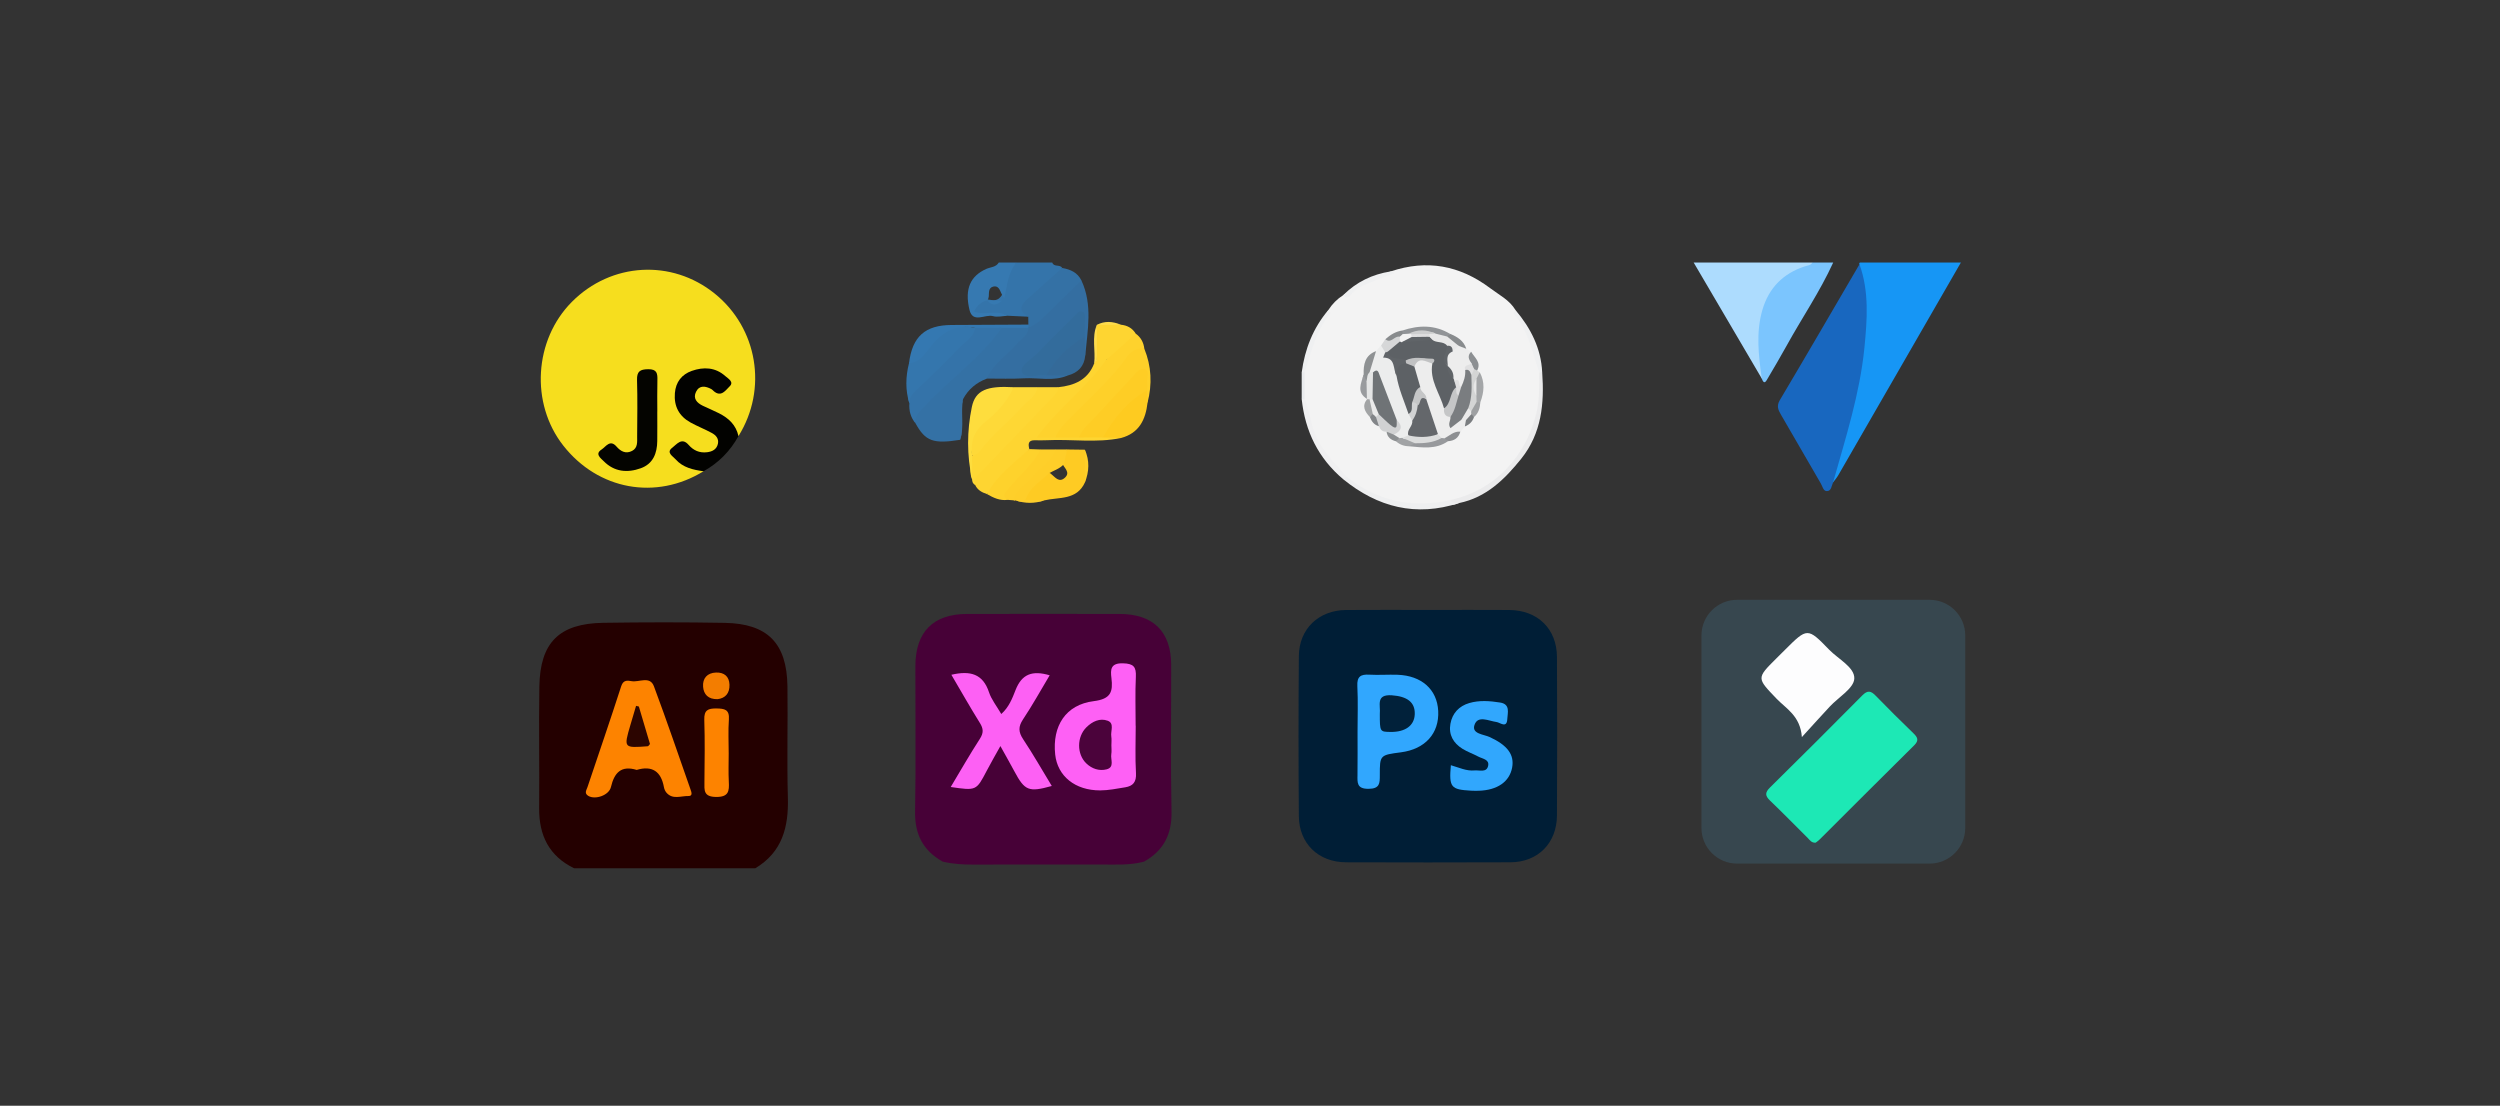 <?xml version="1.0" encoding="utf-8"?>
<!-- Generator: Adobe Illustrator 16.0.0, SVG Export Plug-In . SVG Version: 6.00 Build 0)  -->
<!DOCTYPE svg PUBLIC "-//W3C//DTD SVG 1.1//EN" "http://www.w3.org/Graphics/SVG/1.1/DTD/svg11.dtd">
<svg version="1.1" id="Layer_1" xmlns="http://www.w3.org/2000/svg" xmlns:xlink="http://www.w3.org/1999/xlink" x="0px" y="0px"
	 width="841.89px" height="372.367px" viewBox="0 0 841.89 372.367" enable-background="new 0 0 841.89 372.367"
	 xml:space="preserve">
<rect x="0" y="0" width="841.89" height="372.367" fill="#333333" stroke="none"/>
<path fill-rule="evenodd" clip-rule="evenodd" fill="#37474F" d="M661.81,278.824c0,6.627-5.372,12-12,12h-64.833
	c-6.627,0-12-5.373-12-12v-64.833c0-6.627,5.373-12,12-12h64.833c6.628,0,12,5.373,12,12V278.824z"/>
<path fill-rule="evenodd" clip-rule="evenodd" fill="#240000" d="M193.348,292.401c-8.456-4.114-11.863-11.079-11.783-20.246
	c0.119-13.651-0.152-27.308,0.069-40.957c0.241-14.833,6.662-21.232,21.507-21.463c13.65-0.211,27.309-0.229,40.957,0.017
	c14.431,0.259,20.888,6.882,21.082,21.376c0.167,12.485-0.213,24.981,0.142,37.46c0.282,9.927-1.889,18.371-10.974,23.813
	C234.014,292.401,213.681,292.401,193.348,292.401z"/>
<path fill-rule="evenodd" clip-rule="evenodd" fill="#1696F5" d="M660.348,88.401c-13.765,23.885-27.525,47.771-41.305,71.646
	c-0.489,0.848-1.152,1.595-1.734,2.389c-1.71-2.278-0.44-4.496,0.25-6.645c3.883-12.083,6.844-24.373,8.572-36.954
	c1.141-8.298,1.237-16.592-0.051-24.882c-0.259-1.663-0.321-3.313,0.112-4.955l-0.1-0.346l0.255-0.254
	C637.681,88.401,649.015,88.401,660.348,88.401z"/>
<path fill-rule="evenodd" clip-rule="evenodd" fill="#ADDCFE" d="M593.285,127.474c-7.646-13.024-15.291-26.048-22.938-39.072
	c13.334,0,26.666,0,40,0c0.053,2.307-1.975,2.398-3.368,3.013c-8.681,3.827-12.849,10.663-13.224,19.919
	c-0.169,4.137-0.289,8.298,0.299,12.431C594.24,125.076,594.449,126.426,593.285,127.474z"/>
<path fill-rule="evenodd" clip-rule="evenodd" fill="#7BC5FE" d="M593.285,127.474c-1.068-7.72-2.018-15.465,0.215-23.123
	c2.145-7.352,6.948-12.255,14.265-14.647c0.922-0.301,2.006-0.307,2.583-1.302c2.333,0,4.667,0,7,0
	c-4.478,9.827-10.59,18.74-15.779,28.169c-2.001,3.636-4.125,7.203-6.229,10.781C594.771,128.319,594.107,129.811,593.285,127.474z"
	/>
<path fill-rule="evenodd" clip-rule="evenodd" fill="#3474AA" d="M354.348,88.401c0.543,1.656,2.615,0.529,3.349,1.838
	c-2.059,3.459-4.875,6.273-8.056,8.622c-2.759,2.037-4.221,4.337-3.371,7.792c-2.314-0.106-4.628-0.214-6.943-0.32
	c-2.378-0.96-4.881-0.091-7.277-0.487c-1.619-0.268-4.111,1.218-4.683-1.097c-0.444-1.796,1.418-3.141,3.189-3.88
	c0.468-0.125,0.953-0.174,1.438-0.149c1.467,0.177,2.96,0.85,4.382-0.182c0.468-0.41,0.878-0.867,1.202-1.4
	c-0.25-4.403,0.813-8.216,4.771-10.736C346.348,88.401,350.348,88.401,354.348,88.401z"/>
<path fill-rule="evenodd" clip-rule="evenodd" fill="#3679B1" d="M332.554,101.104c-2.022,0.489-3.511,1.636-4.585,3.849
	c3.757,1.394,7.882-0.767,11.358,1.381c-1.65,0.072-3.414,0.551-4.924,0.126c-2.662-0.747-6.802,2.567-7.927-2.116
	c-1.708-7.106,0.332-11.388,5.628-13.771c1.445-0.651,3.293-0.548,4.244-2.17c2,0,4,0,6,0c-3.001,3.426-3.152,7.833-4.114,11.96
	c-0.52-0.428-0.783-1.016-1.045-1.613c-0.526-1.198-1.034-2.64-2.696-2.243c-1.628,0.389-1.436,1.936-1.51,3.222
	C332.954,100.218,332.813,100.681,332.554,101.104z"/>
<path fill-rule="evenodd" clip-rule="evenodd" fill="#001E36" d="M481.254,205.401c8.986,0,17.973-0.048,26.957,0.014
	c9.582,0.065,16.047,6.309,16.104,15.81c0.107,17.805,0.106,35.611-0.001,53.416c-0.057,9.317-6.439,15.697-15.644,15.736
	c-18.47,0.078-36.942,0.069-55.413,0.005c-9.262-0.033-15.789-6.312-15.863-15.531c-0.144-17.971-0.148-35.943,0.003-53.914
	c0.077-9.167,6.665-15.441,15.9-15.518C462.616,205.342,471.936,205.402,481.254,205.401z"/>
<path fill-rule="evenodd" clip-rule="evenodd" fill="#470137" d="M385.254,290.162c-4.906,1.308-9.921,0.96-14.909,0.965
	c-14.164,0.015-28.329-0.029-42.492,0.03c-3.518,0.015-6.985-0.187-10.408-1.008c-6.572-3.686-9.428-9.152-9.288-16.812
	c0.299-16.312,0.072-32.633,0.098-48.95c0.019-11.584,5.951-17.614,17.384-17.639c17.15-0.036,34.3-0.036,51.449,0
	c11.294,0.024,17.299,5.982,17.318,17.152c0.029,16.483-0.218,32.972,0.108,49.449C394.668,281.031,391.813,286.469,385.254,290.162
	z"/>
<path fill-rule="evenodd" clip-rule="evenodd" fill="#F3F3F3" d="M468.339,91.396c12.183-4.093,23.241-2.056,33.512,5.667
	c3.024,2.274,6.462,3.955,8.496,7.339c0.471,3.544,3.845,5.41,4.921,8.694c1.381,4.21,2.916,8.354,3.534,12.771
	c1.13,13.58-2.815,25.258-13.017,34.554c-5.005,4.561-10.768,7.702-17.47,8.992c-12.938,2.652-24.713,0.452-34.901-8.36
	c-8.835-6.901-12.99-16.317-14.547-27.126c-0.004-2.582-0.014-5.164,0.005-7.743c0.977-7.979,4.657-14.91,8.463-21.793
	c1.3-2.035,2.962-3.708,5.003-5.002C457.293,95.968,462.846,93.742,468.339,91.396z"/>
<path fill-rule="evenodd" clip-rule="evenodd" fill="#F6DE1E" d="M236.918,158.701c-16.041,9.86-35.485,6.301-47.225-8.645
	c-11.146-14.189-9.866-35.58,2.898-48.41c13.215-13.284,33.589-14.468,48.079-2.792c14.48,11.668,17.903,32.179,8.012,48.006
	c-3.163-3.896-6.966-6.891-11.649-8.84c-2.458-1.022-4.333-2.928-3.307-5.873c1.068-3.065,3.57-3.007,6.208-2.132
	c1.242,0.412,2.865,1.15,3.519-0.462c0.751-1.854-1.054-2.564-2.369-3.179c-4.146-1.935-9.421-0.446-11.474,3.153
	c-2.305,4.042-0.837,8.783,3.566,11.549c1.84,1.156,3.955,1.753,5.82,2.849c2.432,1.428,4.467,3.166,3.301,6.386
	c-0.938,2.591-4.662,3.796-7.718,2.661c-0.47-0.175-0.885-0.455-1.318-0.703c-1.505-0.861-3.318-2.911-4.706-0.764
	c-1.587,2.456,1.386,3.132,2.761,4.322C232.948,157.239,235.637,156.6,236.918,158.701z"/>
<path fill-rule="evenodd" clip-rule="evenodd" fill="#1867BF" d="M626.192,89.001c3.304,9.188,2.589,18.686,1.665,28.064
	c-1.533,15.551-6.35,30.402-10.548,45.37c-0.538,1.128-0.54,2.923-2.102,2.951c-1.195,0.021-1.461-1.582-2.016-2.537
	c-4.485-7.72-8.929-15.465-13.428-23.176c-0.946-1.622-1.577-2.936-0.39-4.937C608.399,119.543,617.272,104.258,626.192,89.001z"/>
<path fill-rule="evenodd" clip-rule="evenodd" fill="#3471A5" d="M323.343,148.11c-9.097,1.451-11.722,0.479-15.045-5.572
	c-1.222-2.364-0.08-4.093,1.479-5.77c6.676-7.181,14.188-13.497,21.13-20.408c2.185-2.175,3.591-5.306,6.816-6.396
	c2.498-0.098,4.997-0.028,7.492-0.043c0.503-0.013,0.958,0.135,1.361,0.438c0.876,1.878-0.286,3.17-1.425,4.312
	c-4.263,4.271-8.296,8.771-12.781,12.82c-3.533,1.312-6.271,3.551-8.049,6.907C322.92,138.892,324.746,143.616,323.343,148.11z"/>
<path fill-rule="evenodd" clip-rule="evenodd" fill="#020200" d="M236.918,158.701c-3.505-0.482-6.936-1.232-9.405-4.024
	c-0.949-1.073-3.302-2.29-1.099-3.924c1.425-1.057,3.155-3.623,5.467-0.95c1.636,1.891,3.689,2.798,6.209,2.491
	c1.776-0.217,3.241-0.936,3.667-2.835c0.392-1.748-0.678-2.909-2.028-3.643c-2.334-1.27-4.829-2.244-7.158-3.521
	c-3.884-2.129-5.662-5.469-5.302-9.922c0.301-3.725,2.313-6.28,5.706-7.478c3.96-1.397,7.926-1.226,11.244,1.73
	c0.954,0.849,3.079,1.987,1.479,3.494c-1.292,1.218-2.833,3.818-5.389,1.554c-0.249-0.22-0.472-0.493-0.758-0.645
	c-1.947-1.03-4.002-1.412-5.149,0.894c-1.124,2.257,0.283,3.771,2.304,4.733c1.802,0.857,3.65,1.623,5.431,2.521
	c3.246,1.639,5.737,3.958,6.542,7.688C245.885,151.925,241.981,155.889,236.918,158.701z"/>
<path fill-rule="evenodd" clip-rule="evenodd" fill="#346EA1" d="M332.37,127.49c2.104-5.149,6.932-7.939,10.339-11.96
	c1.357-1.603,3.543-2.627,3.642-5.127c4.645-5.198,9.83-9.859,14.746-14.788c0.802-0.804,1.736-1.606,3.073-1.179
	c3.838,8.235,2.061,16.76,1.298,25.231c-1.665-1.401-1.393-3.347-1.472-5.188c-0.069-2.282,0.447-4.589-0.458-7.983
	c-6.159,6.075-11.843,11.776-17.989,18.012c3.043,1.054,5.477,0.485,7.854,0.54c2.133,0.065,4.384-0.394,6.102,1.419
	c-4.781,2.047-9.794,0.66-14.692,0.938C340.676,127.642,336.518,127.478,332.37,127.49z"/>
<path fill-rule="evenodd" clip-rule="evenodd" fill="#FED531" d="M356.348,130.398c5.429-0.56,9.979-2.45,12.114-7.998
	c0.343-0.641,0.623-1.334,1.378-1.626c1.002-0.256,1.932-0.188,2.697,0.605c-0.249,3.472-2.802,5.454-4.994,7.653
	c-5.564,5.584-10.844,11.435-16.692,17.256c2.159,0.037,3.795-0.265,5.452-0.224c2.438-0.06,4.869-0.136,7.305-0.084
	c2.633-0.019,5.263-0.14,7.896,0.001c2.125,0.056,4.359-0.33,6.033,1.513c-8.321,1.741-16.737,0.328-25.097,0.752
	c-1.318,0.066-2.643,0.04-3.964,0.012c-2.313-0.049-2.251,1.349-1.852,2.973c-3.784,5.966-9.428,10.18-14.275,15.145
	c-1.691-0.551-3.183-1.357-3.967-3.078c-1.333-2.163-0.278-3.864,1.231-5.274C338.989,149.262,346.777,138.967,356.348,130.398z"/>
<path fill-rule="evenodd" clip-rule="evenodd" fill="#FED029" d="M363.388,147.333c-2.667,0.002-5.334,0.004-8.002,0.007
	c-0.813-2.112,0.536-3.536,1.771-4.798c7.757-7.929,15.631-15.74,23.018-24.028c1.214-1.363,2.784-3.955,5.178-1.113
	c2.425,5.945,2.696,12.019,1.089,18.205c-1.17-0.88-1.251-2.183-1.361-3.474c-0.013-2.479,0.026-4.962,0.264-7.462
	C377.87,132.109,371.467,140.532,363.388,147.333z"/>
<path fill-rule="evenodd" clip-rule="evenodd" fill="#3473A9" d="M337.35,110.412c-7.188,10.173-17.523,17.255-25.849,26.313
	c-1.559,1.695-3.541,3.098-3.204,5.813c-1.654-1.949-2.227-4.23-2.066-6.736c-0.575-1.686-0.592-3.255,0.84-4.585
	c7.309-6.79,14.102-14.102,21.269-21.035c0.222-0.214,0.608-0.228,0.949-0.263C331.975,110.157,334.717,109.389,337.35,110.412z"/>
<path fill-rule="evenodd" clip-rule="evenodd" fill="#FED22D" d="M385.353,117.4c-4.512-0.589-6.113,3.429-8.137,5.886
	c-5.579,6.776-12.125,12.554-18.152,18.855c-1.502,1.57-2.867,3.172-3.679,5.198c-1.643,0-3.285,0-6.289,0
	c7.29-9.934,16.679-16.738,23.25-25.938c2.554-3.929,5.042-7.932,10.107-9.056C384.188,113.591,385.106,115.303,385.353,117.4z"/>
<path fill-rule="evenodd" clip-rule="evenodd" fill="#FED734" d="M356.348,130.398c0.032,1.491-0.938,2.411-1.871,3.381
	c-7.712,8.029-15.411,16.072-23.117,24.107c-1.477,1.54-3.403,2.827-2.977,5.412c-0.795-0.389-1.001-1.098-1.035-1.9
	c-1.018-2.267-0.25-4.656-0.486-6.973c1.917-3.896,5.049-6.806,8.071-9.79c4.804-4.746,9.417-9.687,14.415-14.235
	C351.681,130.399,354.014,130.399,356.348,130.398z"/>
<path fill-rule="evenodd" clip-rule="evenodd" fill="#3476AD" d="M328.35,110.411c-0.317,3.013-2.941,4.313-4.737,6.156
	c-5.102,5.236-10.284,10.402-15.627,15.391c-1.265,1.181-1.693,2.32-1.755,3.842c-1.393-4.481-1.258-8.978-0.121-13.483
	c2.43-2.494,5.282-4.67,7.288-7.46C317.354,109.354,322.563,109.169,328.35,110.411z"/>
<path fill-rule="evenodd" clip-rule="evenodd" fill="#3471A5" d="M364.169,94.437c-4.222,4.103-8.48,8.168-12.646,12.328
	c-1.532,1.53-3.18,2.807-5.173,3.639l-0.008-0.007c-0.346-0.229-0.466-0.467-0.362-0.713c0.105-0.249,0.213-0.374,0.325-0.374
	c-0.012-0.886-0.024-1.771-0.036-2.656c-2.776-1.462-3.012-3.401-0.784-5.466c4.009-3.715,8.134-7.306,12.21-10.948
	C360.453,90.715,362.85,91.745,364.169,94.437z"/>
<path fill-rule="evenodd" clip-rule="evenodd" fill="#FECB23" d="M365.365,162.447c-2.769,6.1-8.767,4.89-13.714,6.06
	c-1.843,0.702-3.758,0.267-5.639,0.354c-2.136-0.964-1.245-2.504-0.389-3.577c2.011-2.52,3.874-5.311,7.293-6.207
	c0.316,0.076,0.625,0.186,0.879,0.381c1.469,1.125,2.826,3.364,4.907,1.328c1.81-1.771-0.357-3.202-0.985-4.739
	c-0.624-1.968,0.276-3.405,1.628-4.685c2,0.028,4,0.056,6,0.083C366.122,155.111,366.099,158.779,365.365,162.447z"/>
<path fill-rule="evenodd" clip-rule="evenodd" fill="#FED938" d="M349.348,130.4c-0.304,3.02-2.989,4.254-4.717,6.172
	c-4.884,5.42-10.728,9.931-15.073,15.88c-0.406,0.556-1.446,0.648-2.192,0.956c-1.264-4.823-0.776-8.823,3.663-12.251
	c3.904-3.015,6.246-7.761,10.319-10.761C344.014,130.397,346.681,130.398,349.348,130.4z"/>
<path fill-rule="evenodd" clip-rule="evenodd" fill="#FEDD3D" d="M341.348,130.396c-2.082,4.735-5.653,8.559-9.453,11.607
	c-4.063,3.262-5.07,6.789-4.529,11.404c-0.006,2.663-0.011,5.326-0.017,7.99c-1.801-8.098-1.733-16.318-0.081-24.31
	C328.46,131.313,332.475,129.888,341.348,130.396z"/>
<path fill-rule="evenodd" clip-rule="evenodd" fill="#FECB20" d="M386.331,131.409c0.037,1.398,0.074,2.797,0.111,4.196
	c-0.638,5.708-2.833,10.251-8.905,11.89c-2.057-0.057-4.113-0.113-6.17-0.169c-0.653-0.688-0.714-1.53-0.241-2.246
	c3.363-5.081,7.386-9.585,12.099-13.449C384.127,130.891,385.223,130.438,386.331,131.409z"/>
<path fill-rule="evenodd" clip-rule="evenodd" fill="#FED531" d="M382.455,112.346c-3.369,3.019-6.738,6.037-10.107,9.056
	c-0.986,0-1.973,0-2.959,0c-0.883-3.992-0.823-7.988-0.03-11.985l0.004-0.004c2.69-0.825,5.388-0.734,8.09-0.063
	C379.592,109.561,381.312,110.472,382.455,112.346z"/>
<path fill-rule="evenodd" clip-rule="evenodd" fill="#FED22C" d="M332.35,166.376c3.438-6.292,9.106-10.482,14.275-15.145
	c1.241,0.044,2.482,0.088,3.723,0.132c1.493,2.672-0.941,3.792-2.167,5.333c-3.036,3.813-7.081,6.854-8.849,11.634
	C336.722,168.688,334.512,167.617,332.35,166.376z"/>
<path fill-rule="evenodd" clip-rule="evenodd" fill="#3478B1" d="M346.306,109.31c0.012,0.362,0.025,0.725,0.038,1.087
	c-2.998,0.005-5.996,0.01-8.993,0.016c-3,0-6-0.001-9-0.001c-6.272-1.275-10.805,1.197-14.756,6.044
	c-1.941,2.381-3.696,5.591-7.484,5.861c1.111-8.986,5.416-12.839,14.359-12.876C329.081,109.404,337.693,109.354,346.306,109.31z"/>
<path fill-rule="evenodd" clip-rule="evenodd" fill="#346A99" d="M365.303,113.404c0.055,2.088,0.109,4.176,0.164,6.264
	c-0.331,3.72-2.423,5.895-5.964,6.799c-2.386-0.022-4.771-0.044-7.157-0.065c-0.316-0.384-0.708-0.916-0.492-1.305
	c2.899-5.194,6.984-9.238,12.145-12.178C364.39,112.697,364.921,113.085,365.303,113.404z"/>
<path fill-rule="evenodd" clip-rule="evenodd" fill="#EBEBEC" d="M488.35,168.403c15.064-3.264,25.391-14.568,29.02-29.219
	c1.133-4.571,0.934-9.17,0.979-13.783c0.332-0.349,0.665-0.348,0.996,0.002c0.762,10.456-0.202,20.542-7.072,29.09
	c-5.547,6.901-11.745,13.028-20.914,14.914C490.131,169.742,488.633,170.893,488.35,168.403z"/>
<path fill-rule="evenodd" clip-rule="evenodd" fill="#FECF2A" d="M339.332,168.33c-2.089-1.438-0.825-2.397,0.277-3.775
	c3.542-4.429,8.259-7.905,10.739-13.191c1.667-0.002,3.334-0.004,5-0.006c1.483,2.403-0.546,3.667-1.808,4.97
	c-3.992,4.125-7.995,8.243-12.195,12.16C340.674,168.435,340.003,168.383,339.332,168.33z"/>
<path fill-rule="evenodd" clip-rule="evenodd" fill="#EEEFF0" d="M488.35,168.403c0.721,1.179,1.908,0.958,3.007,1.004
	c-14.518,4.712-27.396,1.437-39.009-8.006c-0.258-0.924,0.056-1.278,1-1.001C463.708,168.785,475.423,171.246,488.35,168.403z"/>
<path fill-rule="evenodd" clip-rule="evenodd" fill="#FECE29" d="M341.345,168.487c0.648-3.783,4.262-5.197,6.294-7.875
	c2.429-3.201,6.605-4.948,7.708-9.255c1.333,0.001,2.666,0.003,3.999,0.005c-0.331,1.619-0.662,3.238-0.993,4.857
	c-1.383,1.621-3.415,2.188-5.18,3.188c-2.796,2.797-6.521,4.781-7.797,8.909c-1.074,0.892-2.212,0.618-3.36,0.188l-0.339,0.129
	L341.345,168.487z"/>
<path fill-rule="evenodd" clip-rule="evenodd" fill="#F0F0F1" d="M453.348,160.4c-0.333,0.334-0.666,0.667-1,1.001
	c-8.398-7.066-12.854-16.175-13.993-27.003c0.332-0.439,0.663-0.462,0.993,0.002c1.461,3.322,1.849,6.951,3.012,10.392
	C444.523,151.195,449.186,155.562,453.348,160.4z"/>
<path fill-rule="evenodd" clip-rule="evenodd" fill="#EFF0F1" d="M519.344,125.403c-0.332-0.002-0.664-0.002-0.996-0.002
	c-2.415-6.821-3.68-14.146-8.674-19.854c-0.092-0.104,0.436-0.751,0.673-1.145C515.476,110.49,518.965,117.28,519.344,125.403z"/>
<path fill-rule="evenodd" clip-rule="evenodd" fill="#EFF0F1" d="M447.335,104.391c0.243,0.39,0.778,1.023,0.686,1.136
	c-4.81,5.795-6.438,12.967-8.672,19.875c-0.33,0.485-0.662,0.486-0.995,0.003C439.405,117.569,442.178,110.471,447.335,104.391z"/>
<path fill-rule="evenodd" clip-rule="evenodd" fill="#EFF0F1" d="M468.339,91.396c0.163,0.02,0.364-0.014,0.481,0.071
	c0.225,0.161,0.4,0.39,0.598,0.591c-1.801,0.676-3.634,1.274-5.393,2.043c-3.273,1.432-6.902,2.236-9.268,5.31
	c-0.673,0.876-1.623,1.097-2.42-0.021C456.785,94.95,462.153,92.355,468.339,91.396z"/>
<path fill-rule="evenodd" clip-rule="evenodd" fill="#3871A3" d="M323.343,148.11c0.484-4.56-1.086-9.266,0.979-13.713
	C323.443,138.929,324.793,143.62,323.343,148.11z"/>
<path fill-rule="evenodd" clip-rule="evenodd" fill="#FEDC4C" d="M369.358,109.416c0.01,3.995,0.02,7.99,0.029,11.985
	c-0.308,0.333-0.617,0.666-0.926,0.999C368.998,118.089,367.582,113.643,369.358,109.416z"/>
<path fill-rule="evenodd" clip-rule="evenodd" fill="#FECE29" d="M365.365,162.447c-0.006-3.667-0.012-7.335-0.019-11.002
	C366.957,155.11,366.805,158.778,365.365,162.447z"/>
<path fill-rule="evenodd" clip-rule="evenodd" fill="#E9EBED" d="M438.354,125.404c0.332-0.003,0.664-0.004,0.995-0.003
	c-0.001,3-0.001,6-0.001,8.999h-0.497l-0.496-0.002C438.354,131.4,438.354,128.402,438.354,125.404z"/>
<path fill-rule="evenodd" clip-rule="evenodd" fill="#FECE2B" d="M342.017,168.504c1.12-0.062,2.239-0.124,3.359-0.187
	c2.09,0.062,4.181,0.125,6.272,0.188C348.439,169.617,345.228,169.619,342.017,168.504z"/>
<path fill-rule="evenodd" clip-rule="evenodd" fill="#FEDC4C" d="M377.453,109.349c-2.697,0.021-5.394,0.042-8.09,0.063
	C372.048,107.965,374.747,108.233,377.453,109.349z"/>
<path fill-rule="evenodd" clip-rule="evenodd" fill="#FD8300" d="M214.411,259.276c-5.221-1.602-7.545,0.938-8.673,5.76
	c-0.654,2.795-5.26,4.358-7.586,3.007c-1.516-0.882-0.649-1.976-0.304-3.004c3.801-11.323,7.691-22.618,11.356-33.985
	c0.705-2.187,2.194-1.898,3.472-1.67c2.555,0.455,6.188-1.881,7.54,1.734c4.301,11.5,8.245,23.133,12.315,34.718
	c0.319,0.908,0.842,2.271-0.704,2.23c-2.504-0.063-5.337,1.324-7.437-1.181c-0.41-0.489-0.694-1.173-0.809-1.808
	C222.633,259.835,219.677,257.697,214.411,259.276z"/>
<path fill-rule="evenodd" clip-rule="evenodd" fill="#FD8300" d="M245.393,253.764c0,3.156-0.133,6.319,0.038,9.467
	c0.172,3.183-0.021,5.194-4.311,5.145c-4.219-0.049-3.927-2.259-3.899-5.049c0.07-6.976,0.184-13.959-0.047-20.928
	c-0.108-3.269,1.242-3.862,4.102-3.82c2.721,0.039,4.425,0.328,4.18,3.728C245.182,246.107,245.392,249.942,245.393,253.764z"/>
<path fill-rule="evenodd" clip-rule="evenodd" fill="#F37D00" d="M241.663,235.447c-3.212,0.08-4.693-1.659-4.891-4.168
	c-0.226-2.862,1.404-4.702,4.371-4.797c2.671-0.085,4.42,1.257,4.515,4.078C245.755,233.482,244.236,235.134,241.663,235.447z"/>
<path fill-rule="evenodd" clip-rule="evenodd" fill="#1DE8B5" d="M611.449,283.774c-1.414,0.114-1.96-0.857-2.632-1.521
	c-4.26-4.203-8.415-8.517-12.745-12.647c-1.736-1.657-1.699-2.752,0.004-4.43c10.421-10.271,20.782-20.602,31.074-31.001
	c1.729-1.746,2.848-1.59,4.456,0.071c4.162,4.3,8.429,8.501,12.728,12.665c1.404,1.36,1.991,2.389,0.301,4.061
	c-10.644,10.519-21.207,21.117-31.807,31.68C612.369,283.11,611.818,283.478,611.449,283.774z"/>
<path fill-rule="evenodd" clip-rule="evenodd" fill="#FDFDFE" d="M606.793,248.214c-0.542-7.175-5.293-9.545-8.527-12.924
	c-6.685-6.985-6.805-6.87-0.056-13.576c0.944-0.938,1.887-1.878,2.829-2.817c7.578-7.555,7.652-7.626,14.935-0.115
	c3.089,3.187,8.658,5.95,8.47,9.761c-0.161,3.266-5.347,6.266-8.273,9.416C613.349,240.995,610.573,244.074,606.793,248.214z"/>
<path fill-rule="evenodd" clip-rule="evenodd" fill="#3679B1" d="M332.438,101.148c1.626,0.04,3.252,0.079,4.878,0.119
	C335.649,102.893,334.018,103.067,332.438,101.148z"/>
<path fill-rule="evenodd" clip-rule="evenodd" fill="#31A7FE" d="M457.162,246.493c0-5.152,0.193-10.314-0.07-15.453
	c-0.167-3.24,1.146-4.009,4.045-3.843c3.146,0.181,6.315-0.074,9.469,0.033c8.134,0.277,13.348,4.948,13.719,12.169
	c0.389,7.57-4.393,12.884-12.554,13.946c-7.05,0.918-7.12,0.918-7.11,7.676c0.004,2.732,0.016,4.596-3.811,4.617
	c-3.965,0.022-3.742-2.061-3.707-4.686C457.208,256.134,457.161,251.313,457.162,246.493z"/>
<path fill-rule="evenodd" clip-rule="evenodd" fill="#31A7FD" d="M488.584,257.689c2.799,0.804,5.25,2.02,7.969,1.757
	c1.669-0.161,4.119,0.858,4.602-1.626c0.408-2.101-1.971-2.306-3.344-3.042c-1.744-0.937-3.658-1.582-5.329-2.625
	c-3.063-1.914-4.708-4.721-4.047-8.411c0.642-3.577,2.918-5.977,6.347-6.985c3.396-0.998,6.928-0.721,10.384-0.176
	c3.522,0.557,2.529,3.444,2.425,5.557c-0.16,3.266-2.415,1.175-3.631,1.007c-2.68-0.37-6.286-2.348-7.418,0.986
	c-1.029,3.032,3.09,3.132,5.143,4.084c5.92,2.748,8.348,5.891,7.535,10.278c-0.885,4.774-4.984,7.616-11.268,7.798
	c-0.829,0.024-1.662,0.022-2.489-0.022C488.563,265.894,487.939,265.161,488.584,257.689z"/>
<path fill-rule="evenodd" clip-rule="evenodd" fill="#FE60F5" d="M382.46,244.404c0,5.319-0.225,10.652,0.087,15.953
	c0.176,2.999-0.997,4.353-3.652,4.778c-2.782,0.446-5.589,1.027-8.386,1.037c-8.461,0.027-14.392-4.816-15.169-12.086
	c-1.025-9.585,3.528-16.789,12.982-17.969c5.797-0.723,6.521-3.178,5.958-7.792c-0.343-2.811-0.335-5.062,3.879-4.95
	c3.583,0.095,4.508,1.178,4.345,4.575c-0.263,5.473-0.071,10.968-0.071,16.453C382.441,244.404,382.451,244.404,382.46,244.404z"/>
<path fill-rule="evenodd" clip-rule="evenodd" fill="#FD60F4" d="M320.378,227.234c6.386-1.495,10.631-0.296,12.675,5.887
	c0.814,2.464,2.568,4.617,4.135,7.33c2.596-2.304,3.742-5.345,4.793-8.043c2.129-5.466,5.686-6.717,11.504-4.999
	c-3.025,5.055-5.805,10.08-8.977,14.845c-1.641,2.466-1.564,4.258,0.045,6.686c3.386,5.105,6.425,10.441,9.643,15.742
	c-7.759,2.168-9.098,1.615-12.579-4.896c-1.408-2.634-2.891-5.227-4.731-8.542c-1.717,3.096-3.228,5.69-4.617,8.349
	c-3.498,6.689-3.476,6.701-12.111,5.433c3.319-5.533,6.417-10.973,9.813-16.217c1.291-1.994,1.219-3.403,0.01-5.344
	C326.744,238.265,323.725,232.927,320.378,227.234z"/>
<path fill-rule="evenodd" clip-rule="evenodd" fill="#ECEDED" d="M463.381,118.248c0.566-0.628,1.133-1.257,1.699-1.886
	c1.091,0.113,1.586,0.875,1.954,1.777c2.249,2.39,4.384,4.838,4.217,8.435c1.248,4.018,2.579,8.005,4.035,11.949
	c0.353,0.853,0.688,1.712,0.891,2.615c0.497,2.176-0.768,3.916-1.438,5.81c-0.483,0.918-1.312,1.255-2.281,1.355
	c-0.47-0.003-0.927-0.083-1.369-0.241c-0.819-0.418-1.704-0.765-2.019-1.762c1.58-1.475,1.771-3.04,0.287-4.706
	c-1.826-3.691-2.917-7.678-4.594-11.431c-0.731-1.638-1.2-3.462-3.117-4.23c-0.422-0.265-0.728-0.622-0.937-1.07
	C459.836,121.944,462.171,120.324,463.381,118.248z"/>
<path fill-rule="evenodd" clip-rule="evenodd" fill="#EDEDED" d="M493.301,143.609c-0.506,0.583-1.012,1.165-1.518,1.748
	c-1.527,1.285-3.279,2.133-5.191,2.677c-0.498,0.12-0.992,0.116-1.489-0.006c-0.737-0.273-1.266-0.785-1.658-1.451
	c-1.491-3.846-3.147-7.634-4.313-11.603c-0.389-1.666-1.695-2.926-2.068-4.604c-0.568-2.495-1.904-4.826-1.61-7.509
	c1.603-3.537,4.034-2.972,6.681-1.355c2.063,4.935,3.277,10.159,5.062,15.19c0.272,1.304,0.806,2.497,1.581,3.585
	c0.706,3.923,2.697-0.617,3.822,0.575c0.48,0.114,0.855,0.377,1.147,0.771C494.004,142.383,493.904,143.053,493.301,143.609z"/>
<path fill-rule="evenodd" clip-rule="evenodd" fill="#EDEDED" d="M493.791,117.455c0.549,0.335,1.096,0.67,1.644,1.004
	c0.009,1.434,0.606,2.817,0.356,4.273c0.012,1.03-3.086,0.17-1.35,2.251c0.095,1.901-0.221,3.681-1.479,5.188
	c-2.034,1.308-2.512-1.147-3.832-1.584c-0.281-0.339-0.491-0.719-0.653-1.127c-0.341-1.254-0.798-2.462-1.517-3.564
	c-0.217-0.41-0.369-0.838-0.479-1.287c-0.381-2.079,0.359-3.718,1.961-5.023c0.911-0.757,1.741-1.667,3.053-1.715
	C492.563,115.961,492.947,117.04,493.791,117.455z"/>
<path fill-rule="evenodd" clip-rule="evenodd" fill="#D1D2D3" d="M470.346,141.402c2.197,2.146,1.628,3.749-0.975,4.951
	c-1.227,0.683-1.633-0.653-2.445-0.991c-1.373,0.117-2.09-0.684-2.562-1.828c-0.761-0.902-1.479-1.823-1.36-3.112
	c0.303-0.675,0.797-1.135,1.511-1.347c2.551,0.547,3.831,2.559,5.202,4.259c-0.118,0.904,0.69,0.266,0.024,0.245
	c-0.06-0.002,0.004-0.166-0.021-0.476C469.664,142.425,469.846,141.863,470.346,141.402z"/>
<path fill-rule="evenodd" clip-rule="evenodd" fill="#919497" d="M472.314,111.29c5.486-1.839,10.85-1.94,15.989,1.132
	c-0.157,0.77-0.614,1.275-1.348,1.54c-1.497,0.32-2.798-0.378-4.155-0.792c-2.779-0.833-5.566-0.565-8.358-0.063
	c-0.769,0.079-1.493-0.038-2.147-0.472C471.923,112.181,471.93,111.732,472.314,111.29z"/>
<path fill-rule="evenodd" clip-rule="evenodd" fill="#8E9193" d="M463.381,118.248c-0.721,2.378-1.441,4.756-2.163,7.133
	c0.175,1.311,0.259,2.587-1.261,3.237c-1.369-0.489-1.135-1.459-0.738-2.477C459.119,122.727,459.645,119.641,463.381,118.248z"/>
<path fill-rule="evenodd" clip-rule="evenodd" fill="#A4A6A8" d="M498.313,125.36c1.797,3.33,1.476,6.703,0.203,10.096
	c-0.479,0.373-0.957,0.376-1.441,0.009c-0.522-0.643-0.776-1.394-0.897-2.199c-0.149-1.852-0.202-3.702,0.171-5.541
	C496.622,126.622,497.288,125.842,498.313,125.36z"/>
<path fill-rule="evenodd" clip-rule="evenodd" fill="#D4D5D5" d="M498.313,125.36c-0.365,0.719-0.73,1.438-1.096,2.157
	c-0.615,1.914-0.563,3.831-0.028,5.751c0.021,0.699,0.043,1.398,0.063,2.098c-0.078,1.463,0.301,3.213-2.043,3.259
	c-0.723-0.382-1.199-0.951-1.361-1.767c0.101-3.349,0.055-6.709,0.658-10.028c0.285-1.046,0.8-1.942,1.682-2.602
	c0.586-0.189,1,0.001,1.24,0.568C497.723,124.984,498.018,125.172,498.313,125.36z"/>
<path fill-rule="evenodd" clip-rule="evenodd" fill="#97999C" d="M485.456,147.499c0.325,0.009,0.647,0.043,0.968,0.104
	c0.502,0.197,1.109,0.268,1.188,0.979c-4.102,2.882-8.676,2.089-13.197,1.692c-0.147-1.473,1.008-1.623,1.98-1.966
	C479.41,148.019,482.395,147.322,485.456,147.499z"/>
<path fill-rule="evenodd" clip-rule="evenodd" fill="#D6D7D8" d="M466.488,118.668c-0.467-0.769-0.935-1.537-1.405-2.306
	c0.479-0.711,0.964-1.423,1.446-2.134c1.809,0.33,3.054-2.205,5.039-0.993c0.412,0.609,0.488,1.273,0.328,1.979
	c-0.793,1.82-2.332,2.78-4.065,3.519C467.378,118.854,466.93,118.831,466.488,118.668z"/>
<path fill-rule="evenodd" clip-rule="evenodd" fill="#999B9E" d="M459.219,126.142c0.322,0.745,0.644,1.49,0.966,2.236
	c1.783,1.568,1.516,3.438,0.79,5.375c-0.186,0.208-0.375,0.415-0.563,0.622C456.662,132.116,458.394,129.063,459.219,126.142z"/>
<path fill-rule="evenodd" clip-rule="evenodd" fill="#8C8F92" d="M497.428,124.797c-0.336-0.176-0.672-0.353-1.008-0.528
	c-0.873-0.419-0.576-1.38-0.942-2.033c-0.925-1.249-1.396-2.503-0.044-3.776C496.525,120.438,498.961,121.993,497.428,124.797z"/>
<path fill-rule="evenodd" clip-rule="evenodd" fill="#888B8D" d="M487.357,113.33c0.316-0.303,0.631-0.605,0.946-0.908
	c2.466,0.983,4.61,2.317,5.485,5.034c-0.854-0.327-1.711-0.653-2.568-0.979C489.65,115.774,487.645,115.607,487.357,113.33z"/>
<path fill-rule="evenodd" clip-rule="evenodd" fill="#A2A4A5" d="M461.319,140.439c-1.71-1.811-2.812-3.713-0.909-6.064
	c0.001,0-0.096,0.043-0.096,0.043c0.383-0.35,0.797-0.409,1.248-0.135c1.051,1.421,1.234,3.062,1.217,4.758
	C462.581,139.807,462.086,140.266,461.319,140.439z"/>
<path fill-rule="evenodd" clip-rule="evenodd" fill="#888B8D" d="M471.35,113.406c-1.736-0.478-2.882,2.5-4.821,0.823
	c1.67-1.491,3.511-2.642,5.786-2.939c0.023,0.406,0.047,0.813,0.071,1.22C472.478,113.313,472.217,113.71,471.35,113.406z"/>
<path fill-rule="evenodd" clip-rule="evenodd" fill="#8D8F92" d="M487.611,148.582c-0.396-0.327-0.792-0.654-1.188-0.98
	c1.735-0.868,3.17-2.452,5.358-2.244C491.203,147.48,489.735,148.455,487.611,148.582z"/>
<path fill-rule="evenodd" clip-rule="evenodd" fill="#A1A3A5" d="M476.533,149.272c-0.707,0.334-1.414,0.669-2.12,1.002
	c-1.644-0.015-3.075-0.579-4.306-1.663c0.053-0.724,0.68-0.823,1.168-1.071c0.334-0.03,0.668-0.062,1.002-0.092
	C473.412,148.717,476.07,146.437,476.533,149.272z"/>
<path fill-rule="evenodd" clip-rule="evenodd" fill="#9EA0A2" d="M495.436,138.497c0.605-1.043,1.213-2.087,1.818-3.131
	c0.42,0.029,0.84,0.06,1.262,0.09c-0.129,1.912-0.582,3.685-2.137,4.985c-0.608-0.083-1.014-0.438-1.295-0.963
	C495.014,139.086,495.132,138.758,495.436,138.497z"/>
<path fill-rule="evenodd" clip-rule="evenodd" fill="#8C8F91" d="M471.275,147.54c-0.389,0.356-0.777,0.713-1.168,1.07
	c-1.713-0.443-2.944-1.355-3.175-3.249c0.809,0.331,1.623,0.662,2.438,0.992C470.006,146.749,470.641,147.145,471.275,147.54z"/>
<path fill-rule="evenodd" clip-rule="evenodd" fill="#828588" d="M461.319,140.439c0.325-0.337,0.651-0.675,0.978-1.012
	c0.576,0.078,0.93,0.399,1.06,0.967c0.336,1.046,0.672,2.092,1.008,3.139C462.734,143.108,461.885,141.913,461.319,140.439z"/>
<path fill-rule="evenodd" clip-rule="evenodd" fill="#7A7D80" d="M495.494,139.462c0.295,0.327,0.59,0.653,0.885,0.979
	c-0.507,1.56-1.564,2.584-3.078,3.167c0.121-0.703,0.242-1.407,0.362-2.111C493.717,140.318,494.336,139.647,495.494,139.462z"/>
<path fill-rule="evenodd" clip-rule="evenodd" fill="#040400" d="M221.343,138.54c0,3.329,0.031,6.658-0.008,9.987
	c-0.048,4.139-1.411,7.675-5.563,9.163c-4.51,1.618-8.908,1.232-12.473-2.39c-1.022-1.038-3.077-2.396-0.692-3.94
	c1.41-0.914,2.827-3.493,4.992-0.994c1.453,1.677,3.158,2.569,5.262,1.479c1.983-1.027,1.693-3.084,1.704-4.883
	c0.04-6.325,0.149-12.654-0.039-18.975c-0.087-2.928,1.011-3.615,3.761-3.652c2.984-0.04,3.16,1.468,3.097,3.718
	c-0.099,3.493-0.026,6.99-0.026,10.486C221.354,138.54,221.349,138.54,221.343,138.54z"/>
<path fill-rule="evenodd" clip-rule="evenodd" fill="#336C9C" d="M365.303,113.404c-5.513,3.142-9.871,7.436-12.957,12.997
	c-2.834-0.507-7.01,1.601-8.202-1.151c-0.883-2.038,3.155-4.156,5.067-6.155c4.144-4.331,8.445-8.512,12.696-12.739
	c0.69-0.687,1.386-1.77,2.43-1.458c1.487,0.443,0.942,1.931,0.982,3.013C365.388,109.738,365.316,111.572,365.303,113.404z"/>
<path fill-rule="evenodd" clip-rule="evenodd" fill="#FECD25" d="M386.331,131.409c-6.731,3.668-11.16,9.5-14.964,15.917
	c-2.66,0.002-5.319,0.005-7.979,0.007c1.038-2.934,3.432-4.79,5.46-6.95c4.173-4.445,8.262-8.972,12.455-13.397
	c1.208-1.275,2.51-3.407,4.372-2.592c1.575,0.691,0.425,2.979,0.65,4.539C386.441,129.741,386.335,130.583,386.331,131.409z"/>
<path fill-rule="evenodd" clip-rule="evenodd" fill="#2C0500" d="M215.141,237.929c1.261,4.252,2.521,8.504,3.742,12.619
	c-0.338,0.363-0.521,0.741-0.73,0.757c-8.13,0.614-8.133,0.609-5.88-7.098c0.635-2.171,1.285-4.338,1.928-6.507
	C214.514,237.776,214.828,237.853,215.141,237.929z"/>
<path fill-rule="evenodd" clip-rule="evenodd" fill="#01213A" d="M464.661,240.38c0.312-2.75-1.517-6.648,4.093-6.234
	c5.099,0.376,7.813,2.301,7.674,6.369c-0.131,3.812-3.163,6.033-8.146,5.97C464.665,246.438,464.665,246.438,464.661,240.38z"/>
<path fill-rule="evenodd" clip-rule="evenodd" fill="#4B033B" d="M374.267,250.995c0,0.993,0.136,2.009-0.03,2.974
	c-0.305,1.779,1.183,4.379-1.563,5.104c-2.486,0.657-4.973-0.179-6.861-2.001c-3.248-3.133-3.206-8.928,0.026-12.136
	c1.998-1.982,4.571-3.208,7.205-2.216c2.324,0.875,0.899,3.48,1.195,5.301C374.396,248.988,374.267,250.002,374.267,250.995z"/>
<path fill-rule="evenodd" clip-rule="evenodd" fill="#5D6165" d="M476.301,123.459c0.662,2.288,1.322,4.576,1.983,6.864
	c-1.048,1.87-0.991,4.041-1.622,6.027c-0.461,1.259-0.076,3.164-2.32,3.068c-1.449-4.255-3.315-8.38-4.052-12.86
	c-1.02-2.663-0.074-4.318,2.607-5.089C474.5,121.329,475.623,122.016,476.301,123.459z"/>
<path fill-rule="evenodd" clip-rule="evenodd" fill="#64676B" d="M480.316,134.445c1.309,3.925,2.617,7.85,3.926,11.774
	c-3.229,2.593-6.547,2.94-9.98,0.396c-0.639-1.935,1.644-3.102,1.301-4.959c0.223-1.841,0.807-3.608,1.104-5.438
	C477.693,135.246,477.308,131.333,480.316,134.445z"/>
<path fill-rule="evenodd" clip-rule="evenodd" fill="#6F7376" d="M470.345,141.402c-0.1,1.404,0.63,3.983-2.199,1.632
	c-1.341-1.115-2.567-2.365-3.847-3.554c-2.373-1.242-1.824-3.856-2.721-5.794c-0.1-2.796-0.969-5.666,0.793-8.282
	c1.621-1.466,1.848-0.005,2.261,1.075C466.535,131.454,468.44,136.428,470.345,141.402z"/>
<path fill-rule="evenodd" clip-rule="evenodd" fill="#DCDDDD" d="M474.262,146.616c3.361,0.741,6.695,0.784,9.98-0.396
	c0.404,0.426,0.809,0.853,1.213,1.279c-2.773,1.605-5.828,1.792-8.924,1.774c-1.416-0.609-2.835-1.218-4.254-1.826
	C472.938,147.171,473.6,146.894,474.262,146.616z"/>
<path fill-rule="evenodd" clip-rule="evenodd" fill="#E4E5E5" d="M462.371,125.404c-0.054,3.002-0.107,6.004-0.161,9.007
	c-0.317,0.506-0.653,0.518-1.006,0.035l-0.446,0.014l-0.443-0.042c-0.043-2.014-0.086-4.027-0.129-6.04
	c0.295-1.016,0.063-2.214,1.033-2.997C461.602,125.389,461.986,125.396,462.371,125.404z"/>
<path fill-rule="evenodd" clip-rule="evenodd" fill="#606468" d="M473.511,122.335c-2.718,0.154-3.251,1.974-3.221,4.223
	c-1.272-2.214-0.177-6.173-4.516-6.128c0.237-0.588,0.476-1.175,0.714-1.762c0.301-0.043,0.588-0.127,0.863-0.253
	c2.041,0.836,4.351,1.059,6.066,2.647C473.67,121.471,473.711,121.895,473.511,122.335z"/>
<path fill-rule="evenodd" clip-rule="evenodd" fill="#D1D2D3" d="M477.424,136.507c-0.177,1.877-0.723,3.62-1.861,5.15
	c-0.406-0.746-0.813-1.492-1.221-2.238c1.664-0.939,0.858-2.644,1.234-3.981C476.814,134.72,477.598,134.786,477.424,136.507z"/>
<path fill-rule="evenodd" clip-rule="evenodd" fill="#5D6165" d="M473.377,121.403c-1.918-1.177-5.117,0.226-6.025-2.988
	c1.357-1.139,2.715-2.276,4.072-3.415c0.453-0.267,0.924-0.498,1.411-0.697c3.05-1.031,6.142-1.562,9.347-0.811
	c1.975,0.646,4.221,0.758,5.539,2.733c0.944,2.39-2.566,4.688-0.148,7.113l-0.072-0.115c0.744,1.353,1.099,2.886,1.934,4.197
	c0.174,0.255,0.281,0.535,0.322,0.841c0.639,0.744,1.081,1.56,0.938,2.588c-1.351,2.303-0.644,5.969-4.407,6.678
	c-1.367-5.027-4.965-9.475-3.933-15.125C479.686,119.155,476.367,121.753,473.377,121.403z"/>
<path fill-rule="evenodd" clip-rule="evenodd" fill="#7A7D80" d="M495.494,126.341c0.104,3.744,0.34,7.5-1.051,11.103
	c0.324,1.935-1.026,2.881-2.289,3.879c-1.219,0.942-2.438,1.885-3.699,2.86c-1.036-1.462,0.162-2.605-0.025-3.785
	c-0.436-2.674,1.018-4.912,1.686-7.332c0.328-1.163,0.976-2.103,1.967-2.799c0.877-1.802,1.49-3.665,1.338-5.708
	C495.665,123.346,495.895,124.478,495.494,126.341z"/>
<path fill-rule="evenodd" clip-rule="evenodd" fill="#C5C6C7" d="M491.146,133.276c-0.759,2.43-1.153,4.998-2.716,7.121
	c-1.913-0.062-2.27-1.285-2.143-2.87c2.53-1.703,1.796-5.269,4.063-7.123C491.398,131.145,490.459,132.436,491.146,133.276z"/>
<path fill-rule="evenodd" clip-rule="evenodd" fill="#C1C2C3" d="M473.377,121.403c2.854-1.567,5.915-0.609,8.873-0.614
	c1.014-0.002,0.981,0.992,0.104,1.613c-2.175-0.545-4.601-2.534-6.054,1.057c-0.93-0.375-1.86-0.749-2.791-1.124
	C473.492,122.021,473.447,121.711,473.377,121.403z"/>
<path fill-rule="evenodd" clip-rule="evenodd" fill="#C5C6C7" d="M477.424,136.507c-0.383-0.759-1.035-1.055-1.848-1.069
	c0.829-1.744,0.639-4.027,2.708-5.114c-0.068,1.741,2.357,2.253,2.032,4.121C477.788,132.938,478.605,136.124,477.424,136.507z"/>
<path fill-rule="evenodd" clip-rule="evenodd" fill="#EAEAEA" d="M492.154,141.322c0.764-1.293,1.525-2.586,2.289-3.879
	c0.33,0.351,0.66,0.702,0.992,1.054c-0.047,0.326-0.027,0.647,0.058,0.965c-0.61,0.679-1.222,1.356-1.831,2.034
	C493.16,141.438,492.658,141.381,492.154,141.322z"/>
<path fill-rule="evenodd" clip-rule="evenodd" fill="#E8E8E8" d="M487.346,116.45c-1.266-1.702-3.589-0.801-5.039-2.048
	c-0.443-0.44-1.126-0.646-1.316-1.337c0.002-0.458,0.197-0.809,0.585-1.053c0.65-0.103,1.284-0.108,1.835,0.336
	c1.315,0.327,2.632,0.654,3.947,0.981c1.288,1.049,2.576,2.098,3.863,3.146c-0.67,0.626-1.34,1.252-2.01,1.879
	C488.535,117.772,488.029,117.024,487.346,116.45z"/>
<path fill-rule="evenodd" clip-rule="evenodd" fill="#606468" d="M487.346,116.45c1.467-0.193,1.828,0.697,1.865,1.905
	c-2.537,1.006-1.657,3.137-1.641,4.983C484.762,121.132,487.291,118.75,487.346,116.45z"/>
<path fill-rule="evenodd" clip-rule="evenodd" fill="#DEDEDF" d="M491.146,133.276c-1.03-0.745-0.648-1.882-0.796-2.872
	c-0.198-0.714-0.396-1.428-0.594-2.143c2.455-1.28,1.063,1.904,2.326,2.005C491.77,131.27,491.457,132.273,491.146,133.276z"/>
<path fill-rule="evenodd" clip-rule="evenodd" fill="#E0E0E1" d="M495.494,126.341c-0.344-0.998-0.624-2.071-2.074-1.783
	c-0.673-1.976,1.65-1.3,2.057-2.322c0.314,0.678,0.629,1.356,0.943,2.034C496.111,124.959,495.803,125.65,495.494,126.341z"/>
<path fill-rule="evenodd" clip-rule="evenodd" fill="#606468" d="M489.434,127.421c-1.4-1.051-2.041-2.45-1.934-4.196
	C488.824,124.31,489.608,125.645,489.434,127.421z"/>
<path fill-rule="evenodd" clip-rule="evenodd" fill="#EAEAEA" d="M461.204,134.446c0.335-0.012,0.671-0.023,1.006-0.035
	c0.696,1.689,1.393,3.379,2.089,5.069c-0.314,0.305-0.629,0.609-0.942,0.914c-0.353-0.322-0.706-0.645-1.06-0.967
	C461.933,137.768,461.568,136.107,461.204,134.446z"/>
<path fill-rule="evenodd" clip-rule="evenodd" fill="#CDCECF" d="M483.41,112.349c-0.68,0.032-1.357,0.065-2.037,0.098
	c-1.724,1.354-3.713,0.893-5.645,0.826c-0.562-0.144-1.025-0.438-1.395-0.883C477.352,110.843,480.378,110.929,483.41,112.349z"/>
<path fill-rule="evenodd" clip-rule="evenodd" fill="#F3F3F3" d="M474.334,112.39c0.299,0.086,0.603,0.131,0.913,0.135
	c0.276,0.2,0.409,0.436,0.396,0.705c-0.013,0.286-0.055,0.43-0.124,0.43c-0.906,1.165-2.324,1.194-3.57,1.608
	c-0.156-0.127-0.331-0.216-0.525-0.268c-0.025-0.531-0.049-1.063-0.074-1.594c0.346-0.3,0.69-0.599,1.035-0.897
	C473.035,112.47,473.685,112.43,474.334,112.39z"/>
<path fill-rule="evenodd" clip-rule="evenodd" fill="#E7E7E7" d="M497.188,133.269c-1.247-1.924-1.276-3.842,0.028-5.752
	C497.207,129.435,497.197,131.352,497.188,133.269z"/>
<path fill-rule="evenodd" clip-rule="evenodd" fill="#606468" d="M471.949,115.268c1.143-0.589,2.284-1.177,3.426-1.766
	c1.977-0.964,3.97-0.834,5.971-0.087c0.32,0.329,0.641,0.658,0.961,0.987C478.854,114.691,475.402,114.979,471.949,115.268z"/>
<path fill-rule="evenodd" clip-rule="evenodd" fill="#DEDEDF" d="M481.346,113.415c-1.99,0.029-3.98,0.058-5.971,0.087
	c-0.025-0.329-0.068-0.655-0.127-0.979c2.041-0.025,4.083-0.052,6.125-0.077C481.357,112.77,481.348,113.092,481.346,113.415z"/>
</svg>
